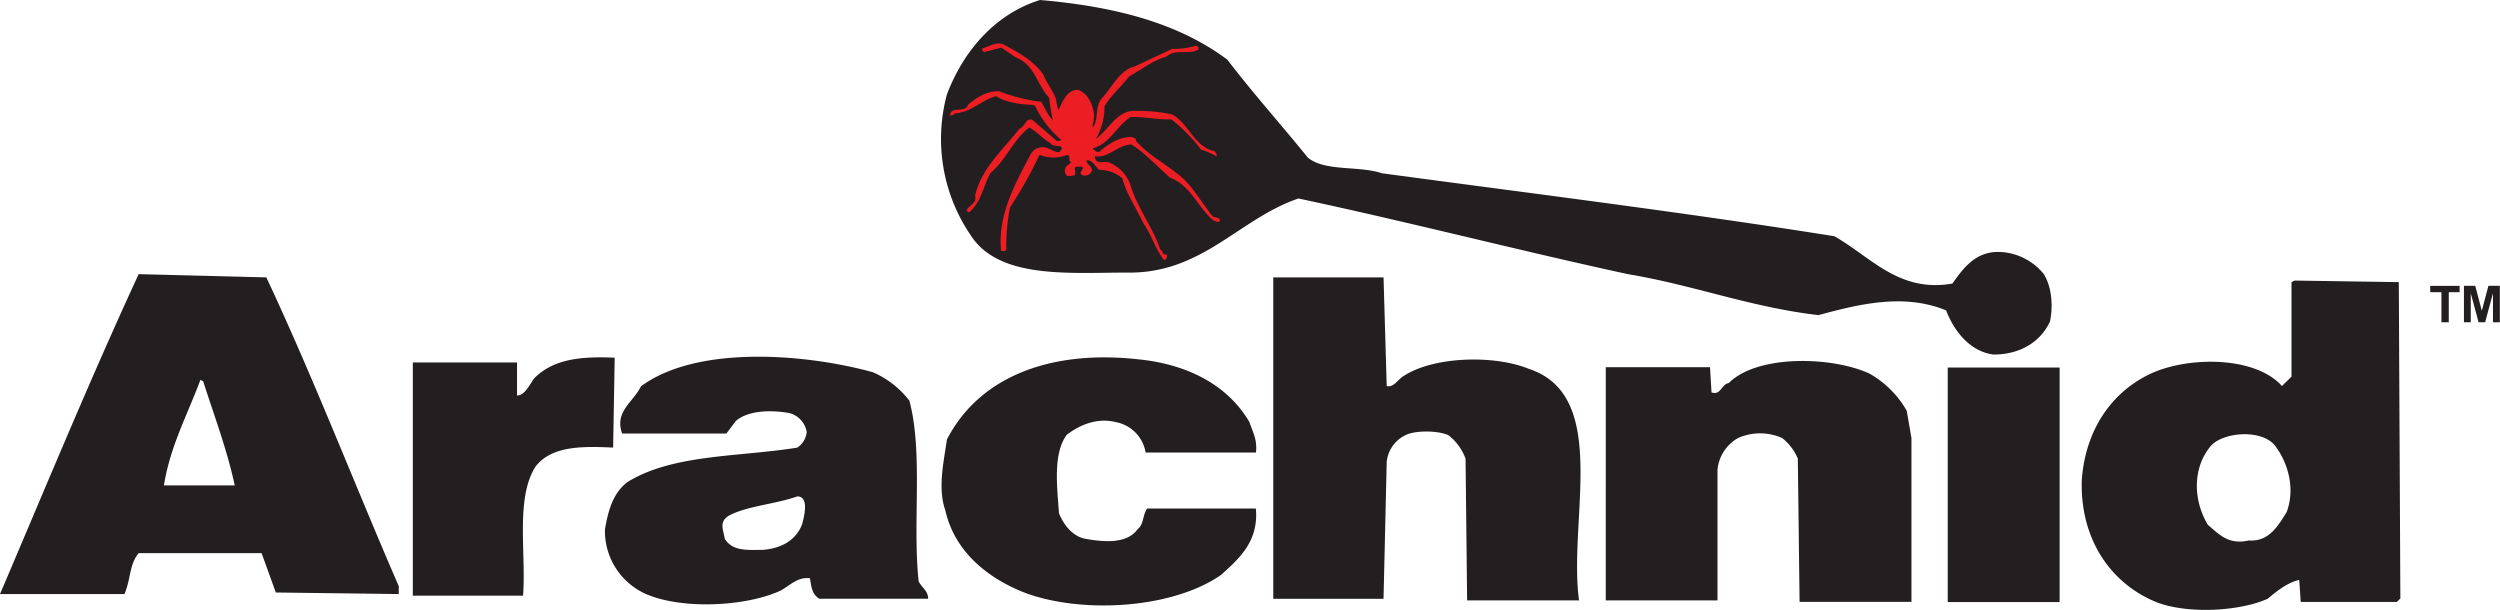 <svg id="Layer_1" data-name="Layer 1" xmlns="http://www.w3.org/2000/svg" viewBox="0 0 479.75 117.05"><defs><style>.cls-1,.cls-2{fill:#231f20}.cls-1{fill-rule:evenodd}.cls-3{fill:#ed1d24}</style></defs><title>brand-arachnid</title><path class="cls-1" d="M235.56 11.49c4.84 6.35 10.28 12.4 15.42 18.76 3.32 2.71 9.69 1.5 14.22 3 29 3.91 58.37 7.55 86.8 12.08 7 3.94 12.39 10.9 22.67 9.08 2.12-3 4.55-6.35 9.37-6.05a11.5 11.5 0 0 1 8.16 4.23c1.52 2.44 1.82 6.05 1.2 9.08-1.8 3.94-5.73 6.37-10.87 6.37-4.55-.62-7.57-4.55-9.07-8.48-8.16-3.32-16.63-1.21-24.5.91-13-1.5-23.88-5.75-36.6-7.87-20.86-4.52-42-10-63.19-14.51-11.51 3.93-18.47 14.51-33 14.22-10.57 0-23.59 1.2-29.32-6.35a32.8 32.8 0 0 1-5.14-27.82C184.77 10 190.8 2.73 199.58 0c13.92 1.21 26.32 4.23 36 11.49m225 103.41l-.62.61h-18.45l-.29-4.23c-2.41.59-4.23 2.12-6.05 3.62-5.44 2.43-15.42 3-21.47.61-8.75-3.64-14.51-12.1-14.21-23.27.62-9.37 5.46-16.93 13.31-20.57 7.26-3.32 20-3.32 25.11 2.41l1.83-1.8V54.14l.59-.3 20 .3.3 60.76m-24.26-29.63c2.44 3 4.25 8.16 2.44 13-1.53 2.42-3.33 5.76-7.25 5.44-3.94.91-5.76-1.21-7.87-3-2.73-4.5-3-10.55.29-14.79 2.12-3 9.69-3.64 12.4-.62m-41.12 30.23h-21.49v-45h21.47v45m-29.32-36.6l.89 5.13v31.44h-21.47L345 88a9.89 9.89 0 0 0-3-3.94 10.41 10.41 0 0 0-8.47 0 7.83 7.83 0 0 0-3.94 6.06v25.09h-21.44V70.46h20l.29 4.85c1.82.59 1.82-1.52 3.33-1.82 5.44-5.44 19.65-5.14 26.93-1.82a18.87 18.87 0 0 1 7.26 7.26m-99.81-4.84c1.2.32 2.12-1.2 3-1.8 5.76-3.93 17.54-4.23 24.2-1.52 15.72 5.14 7.55 29 9.67 44.45h-21.48l-.3-27.2a10 10 0 0 0-3.32-4.53c-2.14-.91-6.37-.91-8.17 0a6.39 6.39 0 0 0-3.64 5.14l-.61 26.28h-21.16V53.23h21.16l.61 20.86m-26.32 7c.62 1.82 1.52 3.32 1.23 5.75h-21.18a7.1 7.1 0 0 0-5.75-5.84c-3.62-.91-7 .61-9.37 2.43-2.73 3.62-1.82 10.29-1.5 15.08.89 2.12 2.42 4.23 4.82 4.84 3.34.61 8.17 1.21 10.28-1.82 1.23-.91.91-2.7 1.82-3.94H241c.59 6.37-3.34 9.69-6.66 12.72-9.08 6.35-26 7.55-37.19 3.62-7.26-2.71-13.92-7.85-15.74-16-1.5-4.2-.3-9.35.31-13.6C188.09 72 202 67.15 218.32 68.94c9.39.91 17.24 4.84 21.47 12.1m-65.3-4.23c2.7 10 .59 23.57 1.8 34.76.61 1.21 1.82 1.82 1.82 3.33h-20.87c-1.52-.91-1.52-2.41-1.82-3.94-2.43-.3-3.94 1.52-5.76 2.44-6.64 3-18.74 3.61-25.7.59a13.22 13.22 0 0 1-7.87-12.4c.62-3.62 1.53-6.91 4.26-9.05 8.75-5.44 21.47-4.83 32.64-6.64a4.06 4.06 0 0 0 1.82-3 4.53 4.53 0 0 0-3.32-3.63c-3.32-.6-7.87-.6-10.28 1.52l-1.82 2.41h-20c-1.52-4.23 2.12-6 3.62-9.07 10.61-7.85 31.16-6.35 44.47-2.71a17.67 17.67 0 0 1 7 5.44m-20.58 23.82c-1.2 3-3.91 4.55-7.55 4.84-3 0-5.75.3-7.26-2.12-.3-1.82-1.2-3.32.91-4.52 3.62-1.83 8.76-2.12 13-3.62 2.43 0 1.22 4.21.91 5.41m-36.29-14.78c-6.05-.29-11.8-.29-14.83 3.62-3.91 6.05-1.8 16.63-2.41 24.8H79.22V69.56h20v6.34c1.5 0 2.41-2.12 3.32-3.33 3.64-3.64 8.78-4.22 15.42-3.93l-.3 17.24M51.11 53.23C60.19 72.58 68 92.85 76.52 112.48V114l-23.59-.3-2.73-7.55H26.61c-1.81 2.12-1.52 5.14-2.73 7.85H0c8.78-20.56 17.24-41.12 26.61-61.39l24.5.62M39 73.2c2.12 6.64 4.55 13 6.05 19.95H31.46c1.2-7.54 4.53-13.6 7-20.26l.59.32"/><path class="cls-2" d="M468.51 61.84v-5.77h-2.15v-1.21H472v1.21h-2.08v5.78zm4.32 0v-7H475l1.26 4.8 1.27-4.8h2.19v7h-1.32v-5.57l-1.5 5.57h-1.26l-1.5-5.57v5.57z"/><path class="cls-3" d="M230 9.17v.31c-1.69 1.12-4.53-.19-6.11 1.37-2.61.7-4.9 2.55-7.22 3.82-1.47 1.94-3.56 3.73-4.72 5.74a12.37 12.37 0 0 1-1.64 6.24c2.47-1.77 4.14-5.64 7.66-5.37a32.45 32.45 0 0 1 6.91.66c3.21 1.7 4.34 6.31 8.21 7.09.18.26.48.64.4 1a14 14 0 0 0-3-1.32 32.86 32.86 0 0 0-5.68-5.8c-2.84.07-5-.52-7.86-.45-2.72 1.76-4 5.15-7.25 6 .36.52 1.15 1.11 1.63.32 1.76-1.37 3.64-2.54 5.9-2.5.3.26.88.16.73.72 2.35 2.66 5 4 7.69 6.13 3 2.07 4.69 5.51 7 8.29.36.45 1.38.12 1.48.94-.27.43-.89.09-1.26-.05-3-2.5-4.44-6.81-8.35-8.22-2.49-2.17-4.72-4.7-7.42-6.37-2.59.08-4.46 2.69-7 2.27.17 1.94 1.93.64 3 1.31a7.18 7.18 0 0 1 3.8 4.1c1.27 4.42 4.32 8.18 5.72 12.42.55.27.45 1.21 1.22 1 .36.39-.09.74-.17 1.05h-.32c-1.67-2.13-2.38-4.85-3.93-7-1.33-2.87-3.23-5.57-4.05-8.67a7.15 7.15 0 0 0-4.47-1.62c-.73-.72-1.37-2-2.39-1.79 0 .94 1.71 1.38.72 2.47a1.37 1.37 0 0 1-1.71.24c-.54-.58.74-1 .06-1.56-.45.17-.94-.16-1.33.26 0 .44.21.95 0 1.44-.51 0-1.21.39-1.64-.07a1.32 1.32 0 0 1 .14-1.74l.84-.65c-.68-.28-.07-1.25-.76-1.47a7.22 7.22 0 0 1-5.36 0 75.56 75.56 0 0 1-5.65 10.08 39.83 39.83 0 0 0-.72 8.16c-.27.36-.7.22-1 .15-.66-6.9 2.74-12.88 5.69-18.51a2.62 2.62 0 0 1 2.39-1.34c1.2.05 2 1 3.11.94 1.59-1.75-1.23-.74-1.69-1.7-1.48-.81-2.61-2.29-4.1-3-3.12 2.37-4.35 6.13-7.42 8.69-1.43 2.5-1.69 5.62-4.16 7.58-.19-.07-.3-.26-.43-.39.42-1 2.07-1.35 1.63-2.81 1.16-5.2 5.28-8.72 8.54-12.89 1.09-.33 1.16-2.14 2.47-1.65l4.62 3.98a.91.91 0 0 0 .89-.15 19.61 19.61 0 0 1-5-6.52l-.37-.2c-2.45-.1-5.09-.4-7.12-1.67-2.68.7-4.73 3-7.57 3.25-.44 0-.91.71-1.28.38.27-1.86 2.85-.26 3.49-2 1.64-1.43 3.77-2.72 6-2.56a32.38 32.38 0 0 0 8 2c.77 1.16 1.22 2.55 2.25 3.53a41.91 41.91 0 0 1-.7-4.28c-2.35-2.53-2.82-6.43-6.42-7.77l-2.76-1.87-3.31.86c-.25-.14-.49-.4-.35-.7 1.27-.38 2.64-1.27 3.94-.84 2.77 1.49 5.8 3.06 7.76 5.82.63 1.65 1.88 3.14 2.45 4.73a10.62 10.62 0 0 0 .48 2.15c.69-1.53 1.62-4 3.75-3.91 2 .71 2.84 2.87 3.08 4.82a16.15 16.15 0 0 1-.35 2.42c1.38-1.38.37-4.24 1.94-5.73 1.92-2.11 3.25-5.24 6.18-6l7.2-3.38a14.16 14.16 0 0 0 4.56-.62c.18.09.42.16.51.41z"/></svg>